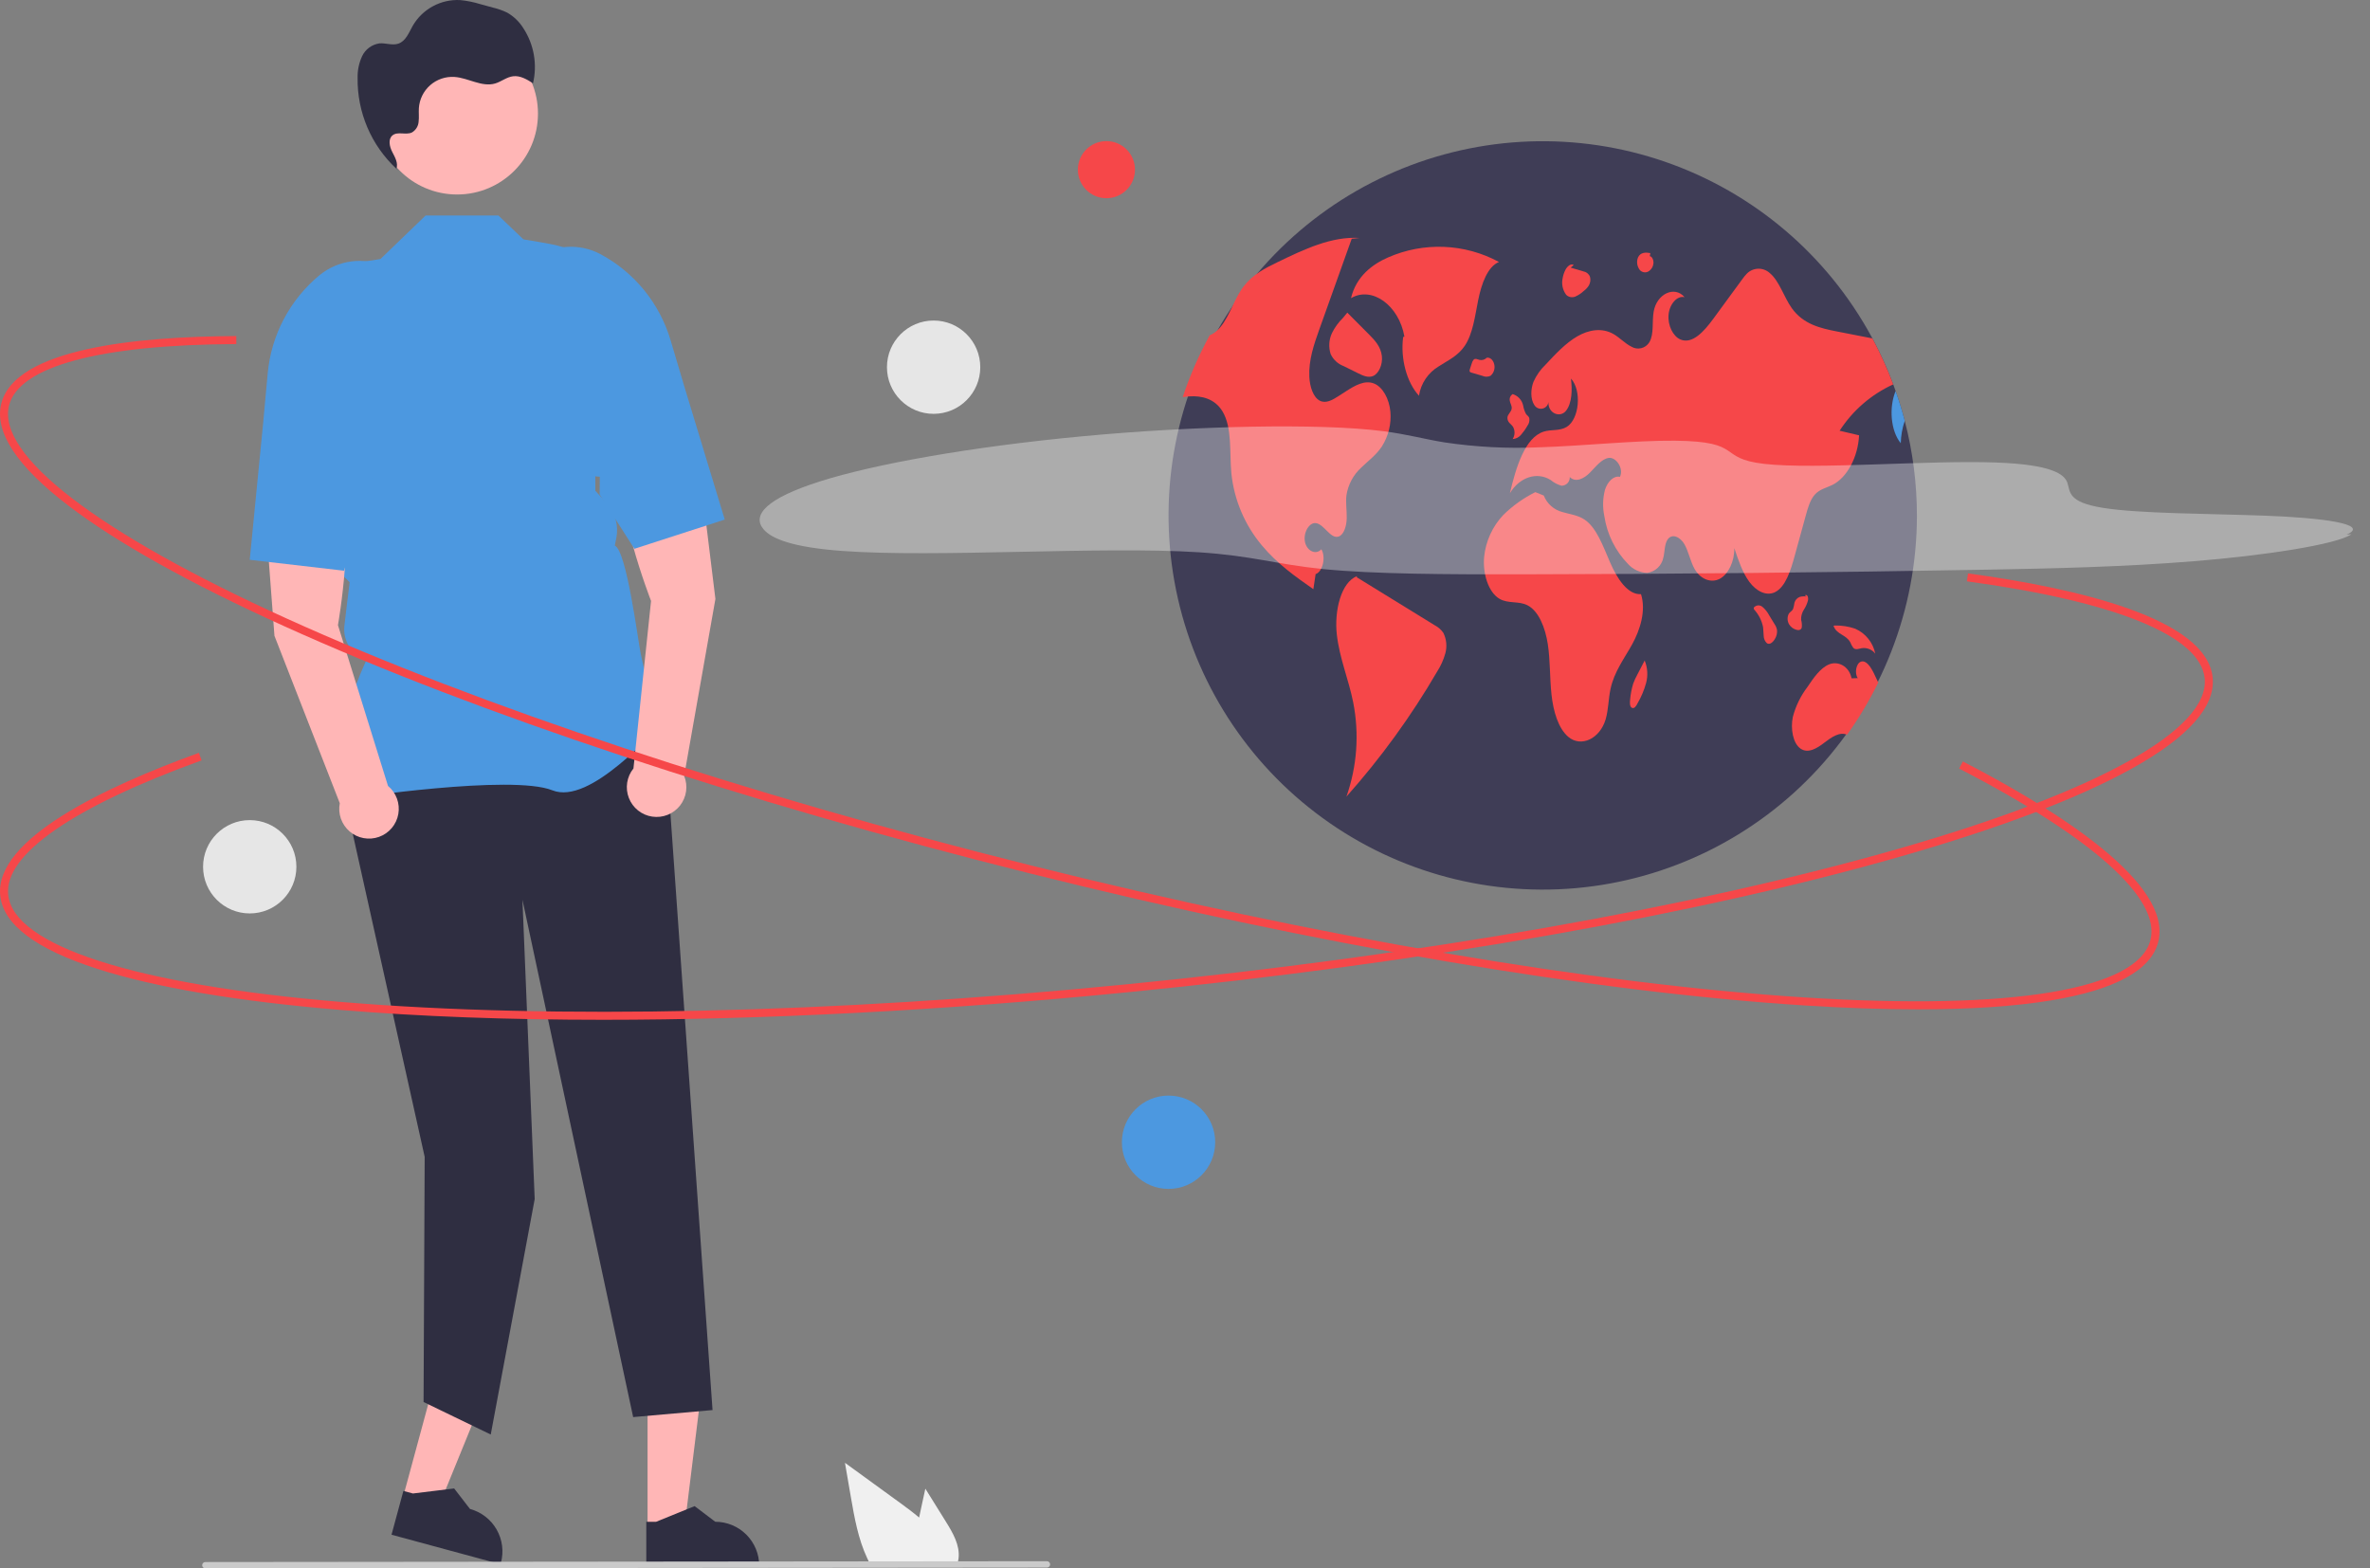 <svg width="136" height="90" viewBox="0 0 136 90" fill="none" xmlns="http://www.w3.org/2000/svg">
<rect x="0" y="0" width="136" height="90" fill="#808080" stroke="none"/>
<g id="adventure 1" clip-path="url(#clip0_0_1486)">
<path id="Vector" d="M23.114 85.966L25.148 86.516L28.241 78.932L25.239 78.119L23.114 85.966Z" fill="#FFB6B6"/>
<path id="Vector_2" d="M22.467 88.068L28.723 89.763L28.744 89.683C28.919 89.038 28.831 88.349 28.498 87.769C28.165 87.188 27.615 86.764 26.969 86.589L26.969 86.589L26.061 85.413L23.694 85.702L23.148 85.554L22.467 88.068Z" fill="#2F2E41"/>
<path id="Vector_3" d="M37.16 87.731L39.267 87.731L40.27 79.601L37.16 79.601L37.16 87.731Z" fill="#FFB6B6"/>
<path id="Vector_4" d="M37.086 89.929L43.567 89.929V89.847C43.567 89.178 43.301 88.536 42.828 88.063C42.355 87.59 41.713 87.324 41.044 87.324H41.044L39.86 86.426L37.651 87.325L37.086 87.325L37.086 89.929Z" fill="#2F2E41"/>
<path id="Vector_5" d="M38.06 40.854L40.888 80.915L36.333 81.318L29.979 51.629L30.683 68.807L28.161 82.318L24.306 80.453L24.37 66.385L19.308 43.652L20.655 40.854H38.06Z" fill="#2F2E41"/>
<path id="Vector_6" d="M19.954 45.839L19.926 45.799C18.416 43.686 20.686 38.608 21.029 37.871C20.622 37.739 20.274 37.471 20.043 37.111C19.813 36.751 19.714 36.322 19.764 35.897L19.912 34.643L20.065 33.412L18.963 32.31L18.96 32.282L18.326 26.732L17.403 23.045C17.056 21.651 17.085 20.191 17.489 18.812C17.893 17.434 18.656 16.187 19.701 15.201L21.832 14.863L24.423 12.367H28.602L30.034 13.735C32.709 14.204 33.168 14.051 35.465 16.808L34.421 25.378L34.161 26.557L34.162 28.157L34.824 28.892C35.062 29.157 35.236 29.474 35.33 29.818C35.424 30.162 35.437 30.523 35.367 30.873L35.28 31.308C35.963 31.601 36.614 36.801 36.77 37.527L37.002 38.612C37.201 38.875 38.514 40.626 38.514 41.104C38.514 41.176 38.461 41.245 38.347 41.322C37.453 41.928 33.885 46.227 31.696 45.351C29.364 44.418 20.096 45.817 20.002 45.831L19.954 45.839Z" fill="#4C98E0"/>
<path id="Vector_7" d="M19.393 35.873C19.393 35.873 20.466 29.809 19.385 27.528L15.097 27.834L15.749 36.485L19.498 46.09C19.441 46.386 19.463 46.692 19.562 46.977C19.661 47.261 19.834 47.515 20.062 47.711C20.291 47.907 20.568 48.04 20.864 48.094C21.16 48.149 21.466 48.125 21.75 48.023C22.034 47.922 22.286 47.747 22.48 47.517C22.675 47.286 22.805 47.009 22.857 46.712C22.91 46.415 22.883 46.11 22.779 45.827C22.675 45.544 22.498 45.293 22.266 45.101L19.393 35.873Z" fill="#FFB6B6"/>
<path id="Vector_8" d="M15.097 24.312L15.362 21.422C15.462 20.334 15.776 19.277 16.286 18.311C16.796 17.345 17.492 16.489 18.333 15.793C18.857 15.364 19.489 15.09 20.16 15.001C20.831 14.913 21.513 15.014 22.13 15.292C22.963 15.676 23.619 16.362 23.966 17.211C24.313 18.06 24.325 19.009 23.999 19.866C23.008 22.466 23.366 25.215 21.433 25.55L21.643 26.549L19.743 32.75L14.331 32.123L15.097 24.312Z" fill="#4C98E0"/>
<path id="Vector_9" d="M36.35 44.097C36.161 44.331 36.036 44.611 35.99 44.909C35.944 45.207 35.977 45.512 36.087 45.792C36.197 46.073 36.378 46.32 36.614 46.508C36.85 46.696 37.131 46.818 37.429 46.861C37.728 46.905 38.032 46.87 38.312 46.758C38.592 46.646 38.837 46.462 39.023 46.225C39.209 45.987 39.329 45.705 39.37 45.407C39.412 45.108 39.373 44.804 39.259 44.525L41.053 34.371L39.998 25.76L35.733 26.3C35.12 28.748 37.36 34.484 37.36 34.484L36.35 44.097Z" fill="#FFB6B6"/>
<path id="Vector_10" d="M41.589 29.815L36.405 31.491L34.409 28.377L34.419 27.356C32.458 27.406 31.188 22.046 29.707 19.691C29.219 18.914 29.045 17.981 29.218 17.081C29.392 16.18 29.902 15.379 30.644 14.839C31.194 14.445 31.843 14.213 32.518 14.168C33.193 14.123 33.867 14.269 34.464 14.587C35.426 15.105 36.276 15.807 36.966 16.654C37.655 17.502 38.17 18.477 38.481 19.524L39.308 22.306L41.589 29.815Z" fill="#4C98E0"/>
<path id="Vector_11" d="M26.231 11.161C28.793 11.161 30.871 9.083 30.871 6.52C30.871 3.958 28.793 1.88 26.231 1.88C23.668 1.88 21.59 3.958 21.59 6.52C21.59 9.083 23.668 11.161 26.231 11.161Z" fill="#FFB6B6"/>
<path id="Vector_12" d="M22.863 9.791C22.823 9.755 22.784 9.718 22.745 9.681C22.743 9.685 22.743 9.689 22.742 9.692L22.863 9.791Z" fill="#2F2E41"/>
<path id="Vector_13" d="M30.033 1.62C29.803 1.249 29.483 0.941 29.104 0.724C28.845 0.599 28.572 0.502 28.292 0.437L27.557 0.236C27.181 0.12 26.794 0.042 26.402 0.004C25.858 -0.023 25.316 0.1 24.837 0.36C24.358 0.62 23.96 1.006 23.686 1.477C23.464 1.871 23.286 2.361 22.858 2.505C22.512 2.621 22.136 2.458 21.773 2.489C21.56 2.52 21.358 2.603 21.185 2.73C21.012 2.858 20.873 3.026 20.781 3.22C20.6 3.61 20.511 4.037 20.521 4.467C20.507 5.443 20.697 6.411 21.08 7.31C21.463 8.208 22.03 9.016 22.745 9.681C22.864 9.365 22.667 9.025 22.511 8.723C22.354 8.417 22.256 7.991 22.52 7.771C22.814 7.526 23.285 7.763 23.633 7.604C23.744 7.54 23.838 7.449 23.906 7.34C23.974 7.232 24.014 7.108 24.022 6.979C24.055 6.726 24.02 6.468 24.036 6.212C24.052 5.961 24.117 5.714 24.228 5.488C24.339 5.261 24.493 5.059 24.682 4.892C24.871 4.725 25.091 4.597 25.33 4.515C25.569 4.433 25.821 4.399 26.073 4.415C26.078 4.415 26.084 4.416 26.09 4.416C26.882 4.472 27.65 5.013 28.412 4.791C28.769 4.686 29.074 4.42 29.444 4.376C29.853 4.326 30.239 4.557 30.586 4.779C30.713 4.243 30.729 3.686 30.634 3.143C30.539 2.6 30.334 2.082 30.033 1.62Z" fill="#2F2E41"/>
<path id="Vector_14" d="M54.281 87.322L53.1 85.425L52.864 86.509C52.823 86.699 52.781 86.892 52.743 87.083C52.408 86.797 52.051 86.532 51.702 86.278C50.63 85.5 49.558 84.721 48.487 83.941L48.822 85.886C49.029 87.083 49.245 88.305 49.757 89.4C49.813 89.525 49.875 89.647 49.941 89.766H54.924C54.964 89.656 54.992 89.54 55.007 89.423C55.008 89.416 55.008 89.408 55.008 89.4C55.086 88.658 54.676 87.958 54.281 87.322Z" fill="#F0F0F0"/>
<path id="Vector_15" d="M60.079 89.953L11.783 90C11.734 90 11.688 89.98 11.654 89.946C11.62 89.912 11.601 89.866 11.601 89.818C11.601 89.769 11.62 89.723 11.654 89.689C11.688 89.655 11.734 89.635 11.783 89.635L60.079 89.588C60.127 89.588 60.173 89.608 60.208 89.642C60.242 89.676 60.261 89.722 60.261 89.771C60.261 89.819 60.242 89.865 60.208 89.899C60.173 89.933 60.127 89.953 60.079 89.953Z" fill="#CACACA"/>
<path id="Vector_16" d="M110.001 29.618C109.99 34.979 107.975 40.142 104.35 44.093C100.726 48.043 95.755 50.495 90.415 50.966C85.074 51.437 79.751 49.893 75.491 46.638C71.231 43.383 68.343 38.652 67.395 33.376C66.446 28.099 67.505 22.659 70.365 18.124C73.224 13.589 77.676 10.288 82.846 8.869C88.016 7.45 93.53 8.017 98.303 10.457C103.076 12.898 106.764 17.035 108.641 22.057C108.688 22.183 108.734 22.309 108.778 22.436V22.438C108.977 22.997 109.151 23.567 109.302 24.148C109.768 25.934 110.002 27.772 110.001 29.618Z" fill="#3F3D56"/>
<path id="Vector_17" d="M86.019 15.033C85.047 14.508 83.968 14.211 82.865 14.166C81.761 14.121 80.662 14.329 79.651 14.773C78.761 15.16 77.823 15.855 77.526 17.11C78.728 16.401 80.282 17.522 80.591 19.318L80.519 19.338C80.356 20.583 80.721 21.938 81.426 22.709C81.479 22.361 81.608 22.029 81.805 21.737C82.002 21.445 82.261 21.201 82.564 21.021C83.083 20.681 83.656 20.433 84.052 19.847C84.521 19.153 84.64 18.138 84.826 17.212C85.013 16.286 85.366 15.291 86.019 15.033Z" fill="#F64749"/>
<path id="Vector_18" d="M79.295 25.624C78.962 26.123 78.518 26.437 78.119 26.827C77.659 27.246 77.357 27.81 77.264 28.426C77.213 28.86 77.291 29.302 77.281 29.742C77.27 30.181 77.123 30.676 76.824 30.786C76.352 30.956 75.992 30.079 75.507 30.018C75.121 29.97 74.774 30.577 74.886 31.103C74.998 31.629 75.522 31.862 75.824 31.518C76.097 31.976 75.904 32.806 75.495 32.946C75.452 33.234 75.408 33.521 75.366 33.81C74.331 33.085 73.285 32.349 72.405 31.289C71.426 30.119 70.819 28.684 70.661 27.167C70.547 25.948 70.716 24.554 70.157 23.616C69.709 22.865 68.94 22.7 68.248 22.746C68.122 22.755 67.995 22.769 67.869 22.785C68.277 21.559 68.795 20.374 69.417 19.242C69.558 19.181 69.688 19.1 69.805 19C70.448 18.454 70.734 17.348 71.257 16.583C71.29 16.534 71.325 16.486 71.361 16.439C71.896 15.741 72.611 15.382 73.303 15.048C74.834 14.305 76.41 13.552 78.026 13.655L77.567 13.7C77.03 15.203 76.492 16.707 75.955 18.21C75.873 18.441 75.791 18.672 75.707 18.903C75.402 19.758 75.088 20.669 75.135 21.626C75.162 22.193 75.359 22.798 75.734 22.992C76.083 23.173 76.465 22.952 76.803 22.733C76.946 22.642 77.087 22.551 77.23 22.458C77.743 22.128 78.311 21.789 78.853 22.01C79.349 22.212 79.715 22.886 79.785 23.612C79.849 24.319 79.676 25.026 79.295 25.624Z" fill="#F64749"/>
<path id="Vector_19" d="M82.345 35.889C80.847 34.967 79.349 34.045 77.852 33.123L77.877 33.057C76.946 33.412 76.559 35.067 76.713 36.421C76.867 37.775 77.389 38.985 77.652 40.304C78.008 42.109 77.874 43.976 77.264 45.712C79.233 43.502 80.976 41.1 82.466 38.543C82.674 38.22 82.833 37.868 82.937 37.499C83.047 37.105 83.008 36.685 82.827 36.318C82.704 36.138 82.539 35.99 82.345 35.889Z" fill="#F64749"/>
<path id="Vector_20" d="M76.434 19.112C76.258 19.49 76.231 19.92 76.358 20.317C76.506 20.636 76.774 20.885 77.104 21.008L77.931 21.418C78.207 21.554 78.503 21.692 78.784 21.58C79.122 21.444 79.357 20.914 79.296 20.421C79.232 19.897 78.901 19.536 78.596 19.229C78.168 18.799 77.74 18.369 77.313 17.94L77.072 18.235C76.811 18.489 76.595 18.786 76.434 19.112Z" fill="#F64749"/>
<path id="Vector_21" d="M105.565 24.717C105.937 24.805 106.309 24.892 106.682 24.98C106.617 26.238 105.993 27.401 105.158 27.823C104.809 27.998 104.421 28.063 104.133 28.391C103.872 28.689 103.74 29.152 103.619 29.595C103.406 30.369 103.194 31.142 102.981 31.916C102.753 32.749 102.46 33.675 101.867 33.975C101.358 34.233 100.775 33.918 100.384 33.388C99.992 32.858 99.753 32.146 99.521 31.452C99.536 32.209 99.184 32.951 98.686 33.214C98.186 33.477 97.578 33.239 97.244 32.652C97.004 32.23 96.904 31.674 96.669 31.247C96.434 30.819 95.94 30.574 95.683 30.975C95.514 31.242 95.535 31.65 95.451 31.989C95.409 32.214 95.298 32.42 95.133 32.578C94.968 32.737 94.758 32.84 94.531 32.874C94.323 32.869 94.118 32.822 93.929 32.736C93.74 32.649 93.57 32.525 93.43 32.371C92.695 31.619 92.216 30.653 92.062 29.612C91.958 29.113 91.971 28.597 92.101 28.104C92.248 27.637 92.605 27.276 92.959 27.365C93.192 26.873 92.732 26.22 92.318 26.277C91.902 26.335 91.577 26.78 91.236 27.123C90.896 27.465 90.421 27.713 90.078 27.374C90.086 27.498 90.044 27.62 89.961 27.713C89.879 27.807 89.763 27.864 89.638 27.871C89.626 27.872 89.614 27.872 89.601 27.872C89.374 27.807 89.162 27.695 88.981 27.543C88.196 27.054 87.201 27.378 86.643 28.303C86.992 26.821 87.502 25.121 88.572 24.772C89.009 24.629 89.486 24.747 89.899 24.5C90.631 24.061 90.778 22.405 90.147 21.722C90.227 22.368 90.212 23.122 89.87 23.564C89.529 24.006 88.814 23.718 88.857 23.065C88.847 23.157 88.809 23.243 88.747 23.312C88.685 23.38 88.603 23.427 88.513 23.447C88.422 23.466 88.328 23.456 88.244 23.418C88.159 23.381 88.089 23.317 88.043 23.238C87.816 22.892 87.835 22.326 87.996 21.913C88.162 21.539 88.4 21.201 88.696 20.919C89.266 20.307 89.845 19.689 90.506 19.304C91.168 18.92 91.931 18.79 92.594 19.172C92.944 19.374 93.251 19.71 93.608 19.888C93.692 19.94 93.785 19.975 93.882 19.991C93.98 20.007 94.079 20.004 94.175 19.981C94.271 19.959 94.362 19.918 94.442 19.86C94.522 19.802 94.59 19.73 94.642 19.646C94.646 19.639 94.65 19.633 94.654 19.626C94.919 19.16 94.794 18.468 94.893 17.886C95.069 16.857 96.099 16.375 96.669 17.055C96.243 16.946 95.802 17.45 95.749 18.061C95.695 18.673 96.004 19.29 96.417 19.475C97.111 19.782 97.791 19.009 98.316 18.293C98.863 17.544 99.412 16.795 99.961 16.046C100.049 15.919 100.147 15.799 100.255 15.688C100.427 15.521 100.657 15.425 100.897 15.42C101.137 15.415 101.37 15.501 101.549 15.662C102.103 16.115 102.364 17.043 102.819 17.682C103.48 18.61 104.468 18.836 105.388 19.016C106.074 19.149 106.76 19.284 107.447 19.419C107.904 20.27 108.303 21.151 108.642 22.057C107.383 22.631 106.315 23.554 105.565 24.717Z" fill="#F64749"/>
<path id="Vector_22" d="M109.302 24.148C109.161 24.563 109.084 24.996 109.074 25.434C108.485 24.716 108.392 23.37 108.778 22.438C108.977 22.997 109.151 23.567 109.302 24.148Z" fill="#4C98E0"/>
<path id="Vector_23" d="M107.782 39.167C107.267 40.212 106.669 41.213 105.992 42.161C105.56 41.976 105.095 42.306 104.69 42.616C104.268 42.941 103.76 43.256 103.326 42.961C102.883 42.658 102.74 41.812 102.88 41.14C103.042 40.521 103.324 39.94 103.712 39.43C104.072 38.892 104.457 38.334 104.958 38.125C105.46 37.916 106.105 38.211 106.252 38.925L106.607 38.913C106.408 38.639 106.512 38.072 106.78 37.972C107.089 37.856 107.356 38.28 107.539 38.654C107.621 38.824 107.704 38.994 107.782 39.167Z" fill="#F64749"/>
<path id="Vector_24" d="M94.167 34.094C93.403 34.142 92.797 33.202 92.395 32.276C91.993 31.351 91.626 30.293 90.937 29.822C90.543 29.553 90.094 29.516 89.666 29.385C89.424 29.324 89.2 29.206 89.012 29.041C88.824 28.876 88.679 28.668 88.588 28.435L88.103 28.24C87.425 28.578 86.804 29.021 86.263 29.552C85.644 30.209 85.259 31.051 85.166 31.949C85.073 32.919 85.415 34.001 86.054 34.365C86.559 34.654 87.147 34.472 87.658 34.736C88.297 35.065 88.676 36.022 88.82 36.967C88.963 37.911 88.927 38.893 89.03 39.849C89.132 40.804 89.415 41.798 90.001 42.288C90.734 42.901 91.81 42.391 92.139 41.276C92.3 40.729 92.295 40.111 92.416 39.544C92.628 38.544 93.202 37.801 93.656 36.981C94.111 36.161 94.469 35.046 94.167 34.094Z" fill="#F64749"/>
<path id="Vector_25" d="M86.616 24.267C86.688 24.332 86.754 24.403 86.815 24.478C86.879 24.587 86.911 24.712 86.909 24.838C86.907 24.964 86.87 25.087 86.803 25.195C86.895 25.189 86.985 25.165 87.067 25.123C87.15 25.081 87.222 25.023 87.281 24.952C87.42 24.793 87.543 24.62 87.647 24.436C87.696 24.373 87.731 24.3 87.749 24.223C87.768 24.145 87.77 24.065 87.755 23.986C87.719 23.883 87.633 23.839 87.573 23.762C87.49 23.61 87.434 23.446 87.406 23.276C87.373 23.116 87.296 22.968 87.183 22.85C87.071 22.732 86.928 22.647 86.77 22.606L86.808 22.613C86.743 22.652 86.692 22.71 86.661 22.779C86.631 22.849 86.623 22.926 86.638 23C86.662 23.15 86.758 23.274 86.748 23.427C86.734 23.647 86.515 23.75 86.501 23.97C86.499 24.08 86.54 24.187 86.616 24.267Z" fill="#F64749"/>
<path id="Vector_26" d="M85.307 20.532L85.311 20.531C85.334 20.51 85.356 20.486 85.376 20.462L85.307 20.532Z" fill="#4C98E0"/>
<path id="Vector_27" d="M85.536 21.563C85.628 21.483 85.696 21.379 85.733 21.262C85.769 21.146 85.773 21.021 85.744 20.903C85.688 20.653 85.492 20.485 85.311 20.531C85.258 20.584 85.193 20.623 85.121 20.645C85.049 20.666 84.973 20.668 84.9 20.652C84.788 20.623 84.665 20.549 84.568 20.633C84.512 20.696 84.474 20.772 84.455 20.854C84.419 20.965 84.383 21.075 84.347 21.185C84.33 21.225 84.325 21.269 84.334 21.311C84.341 21.328 84.352 21.343 84.366 21.354C84.381 21.365 84.398 21.373 84.416 21.376C84.632 21.439 84.847 21.503 85.063 21.566C85.137 21.601 85.218 21.618 85.3 21.618C85.382 21.617 85.463 21.599 85.536 21.563Z" fill="#F64749"/>
<path id="Vector_28" d="M101.826 35.807C101.727 35.643 101.627 35.48 101.527 35.317C101.429 35.128 101.295 34.959 101.133 34.822C101.098 34.792 101.057 34.77 101.013 34.756C100.97 34.742 100.924 34.737 100.878 34.741C100.832 34.745 100.788 34.758 100.747 34.78C100.706 34.801 100.67 34.83 100.641 34.865L100.636 34.871L100.648 34.965C100.915 35.251 101.097 35.606 101.173 35.99C101.196 36.157 101.188 36.33 101.208 36.497C101.21 36.575 101.228 36.652 101.259 36.723C101.291 36.794 101.336 36.858 101.393 36.911C101.55 37.016 101.734 36.861 101.846 36.673C101.946 36.517 101.991 36.333 101.973 36.15C101.948 36.026 101.898 35.91 101.826 35.807Z" fill="#F64749"/>
<path id="Vector_29" d="M103.391 36.019C103.41 35.866 103.398 35.711 103.355 35.563C103.348 35.363 103.401 35.165 103.507 34.996C103.613 34.836 103.693 34.66 103.744 34.475C103.766 34.391 103.762 34.303 103.733 34.221C103.7 34.147 103.62 34.113 103.574 34.171L103.672 34.235C103.54 34.211 103.404 34.218 103.274 34.254C103.2 34.282 103.134 34.328 103.081 34.387C103.029 34.446 102.991 34.517 102.972 34.594C102.956 34.714 102.929 34.832 102.893 34.947C102.834 35.068 102.721 35.108 102.65 35.214C102.601 35.307 102.577 35.411 102.578 35.517C102.58 35.622 102.608 35.726 102.66 35.818C102.749 35.968 102.891 36.08 103.059 36.132C103.179 36.175 103.336 36.177 103.391 36.019Z" fill="#F64749"/>
<path id="Vector_30" d="M106.178 36.86C106.221 36.973 106.279 37.079 106.35 37.177C106.484 37.311 106.665 37.229 106.827 37.196C106.974 37.173 107.124 37.19 107.262 37.245C107.4 37.3 107.521 37.392 107.611 37.51C107.548 37.197 107.411 36.904 107.211 36.655C107.012 36.406 106.755 36.208 106.463 36.079C106.084 35.947 105.684 35.885 105.283 35.894L105.215 35.912C105.389 36.42 105.938 36.409 106.178 36.86Z" fill="#F64749"/>
<path id="Vector_31" d="M94.376 37.9L94.377 37.902L94.397 37.863L94.376 37.9Z" fill="#4C98E0"/>
<path id="Vector_32" d="M93.953 38.718C93.861 38.885 93.782 39.059 93.716 39.239C93.629 39.529 93.571 39.828 93.544 40.13C93.523 40.302 93.516 40.521 93.624 40.605C93.654 40.626 93.692 40.634 93.728 40.629C93.765 40.624 93.799 40.606 93.823 40.578C93.883 40.515 93.932 40.442 93.968 40.363C94.18 39.998 94.344 39.609 94.457 39.203C94.575 38.772 94.547 38.315 94.377 37.902C94.236 38.174 94.094 38.446 93.953 38.718Z" fill="#F64749"/>
<path id="Vector_33" d="M89.875 16.918C89.942 16.984 90.027 17.029 90.119 17.047C90.211 17.065 90.307 17.055 90.394 17.02C90.574 16.941 90.739 16.832 90.882 16.697C91 16.61 91.101 16.5 91.178 16.375C91.22 16.299 91.247 16.217 91.258 16.131C91.268 16.046 91.261 15.959 91.238 15.876C91.205 15.796 91.152 15.727 91.085 15.673C91.017 15.62 90.937 15.585 90.852 15.571C90.613 15.5 90.373 15.429 90.133 15.357L90.307 15.201C90.129 15.106 89.931 15.283 89.82 15.503C89.749 15.647 89.699 15.8 89.672 15.958C89.634 16.123 89.633 16.295 89.668 16.461C89.703 16.627 89.773 16.783 89.875 16.918Z" fill="#F64749"/>
<path id="Vector_34" d="M94.104 15.499C94.171 15.573 94.264 15.619 94.365 15.627C94.465 15.636 94.564 15.605 94.643 15.543C94.71 15.492 94.767 15.427 94.808 15.353C94.849 15.279 94.874 15.197 94.881 15.113C94.898 14.925 94.805 14.715 94.672 14.699L94.703 14.523C94.446 14.476 94.131 14.467 93.993 14.778C93.947 14.898 93.933 15.027 93.952 15.153C93.972 15.28 94.024 15.399 94.104 15.499Z" fill="#F64749"/>
<g id="Group" opacity="0.35">
<path id="Vector_35" d="M134.65 30.683C136.065 30.067 133.196 29.708 129.942 29.59C126.688 29.471 122.751 29.478 120.671 29.142C118.66 28.818 118.808 28.24 118.639 27.717C118.47 27.194 117.697 26.658 114.558 26.541C110.647 26.397 104.198 26.954 101.245 26.619C98.49 26.307 100.128 25.327 96.111 25.289C93.817 25.268 90.861 25.591 88.308 25.669C86.499 25.748 84.686 25.653 82.895 25.387C81.651 25.183 80.784 24.925 79.384 24.744C75.708 24.272 68.515 24.431 62.096 25.037C55.676 25.642 50.173 26.635 47.07 27.619C43.967 28.602 43.109 29.57 43.832 30.391C44.294 30.916 45.475 31.406 48.34 31.616C53.7 32.011 63.242 31.332 68.78 31.691C71.867 31.89 73.236 32.386 75.945 32.657C78.854 32.948 83.113 32.964 87.298 32.957C96.011 32.942 104.947 32.853 114.059 32.689C117.865 32.62 121.853 32.531 125.903 32.204C129.953 31.877 134.084 31.247 134.938 30.656" fill="white"/>
</g>
<path id="Vector_36" d="M110.06 57.921C108.083 57.921 105.915 57.847 103.558 57.697C91.365 56.923 75.572 54.231 59.087 50.117C42.603 46.004 27.396 40.96 16.269 35.915C10.849 33.458 6.689 31.131 3.905 29.001C0.957 26.746 -0.332 24.78 0.073 23.158C0.861 19.999 7.842 19.308 13.559 19.284L13.561 19.744C5.71 19.776 1.078 21.028 0.518 23.269C-0.194 26.124 5.616 30.581 16.459 35.497C27.562 40.531 42.74 45.565 59.199 49.672C75.657 53.779 91.421 56.466 103.587 57.239C115.468 57.993 122.692 56.789 123.404 53.934C123.995 51.564 120.096 48.072 112.425 44.102L112.636 43.694C118.21 46.579 124.68 50.716 123.85 54.045C123.445 55.667 121.383 56.797 117.721 57.403C115.634 57.748 113.07 57.921 110.06 57.921Z" fill="#F64749"/>
<path id="Vector_37" d="M34.611 58.52C29.159 58.52 24.091 58.333 19.553 57.955C13.622 57.462 8.922 56.668 5.584 55.597C2.05 54.463 0.175 53.045 0.012 51.381C-0.307 48.141 6.036 45.144 11.413 43.201L11.569 43.633C4.185 46.302 0.242 49.037 0.469 51.336C0.757 54.264 7.727 56.51 19.591 57.497C31.74 58.508 47.727 58.15 64.609 56.488C81.49 54.827 97.241 52.061 108.959 48.701C120.403 45.42 126.802 41.858 126.514 38.93C126.274 36.499 121.429 34.521 112.869 33.359L112.931 32.904C119.15 33.748 126.635 35.471 126.971 38.885C127.135 40.549 125.572 42.305 122.327 44.107C119.262 45.808 114.807 47.502 109.086 49.143C97.342 52.51 81.562 55.281 64.654 56.945C54.047 57.989 43.788 58.52 34.611 58.52Z" fill="#F64749"/>
<path id="Vector_38" d="M67.056 68.224C68.534 68.224 69.733 67.025 69.733 65.546C69.733 64.068 68.534 62.869 67.056 62.869C65.577 62.869 64.378 64.068 64.378 65.546C64.378 67.025 65.577 68.224 67.056 68.224Z" fill="#4C98E0"/>
<path id="Vector_39" d="M14.331 52.416C15.809 52.416 17.008 51.217 17.008 49.738C17.008 48.26 15.809 47.061 14.331 47.061C12.852 47.061 11.653 48.26 11.653 49.738C11.653 51.217 12.852 52.416 14.331 52.416Z" fill="#E6E6E6"/>
<path id="Vector_40" d="M63.491 11.375C64.396 11.375 65.13 10.641 65.13 9.736C65.13 8.831 64.396 8.097 63.491 8.097C62.586 8.097 61.852 8.831 61.852 9.736C61.852 10.641 62.586 11.375 63.491 11.375Z" fill="#F64749"/>
<path id="Vector_41" d="M53.574 23.748C55.053 23.748 56.252 22.549 56.252 21.07C56.252 19.592 55.053 18.393 53.574 18.393C52.096 18.393 50.897 19.592 50.897 21.07C50.897 22.549 52.096 23.748 53.574 23.748Z" fill="#E6E6E6"/>
</g>
<defs>
<clipPath id="clip0_0_1486">
<rect width="135.02" height="90" fill="white"/>
</clipPath>
</defs>
</svg>
